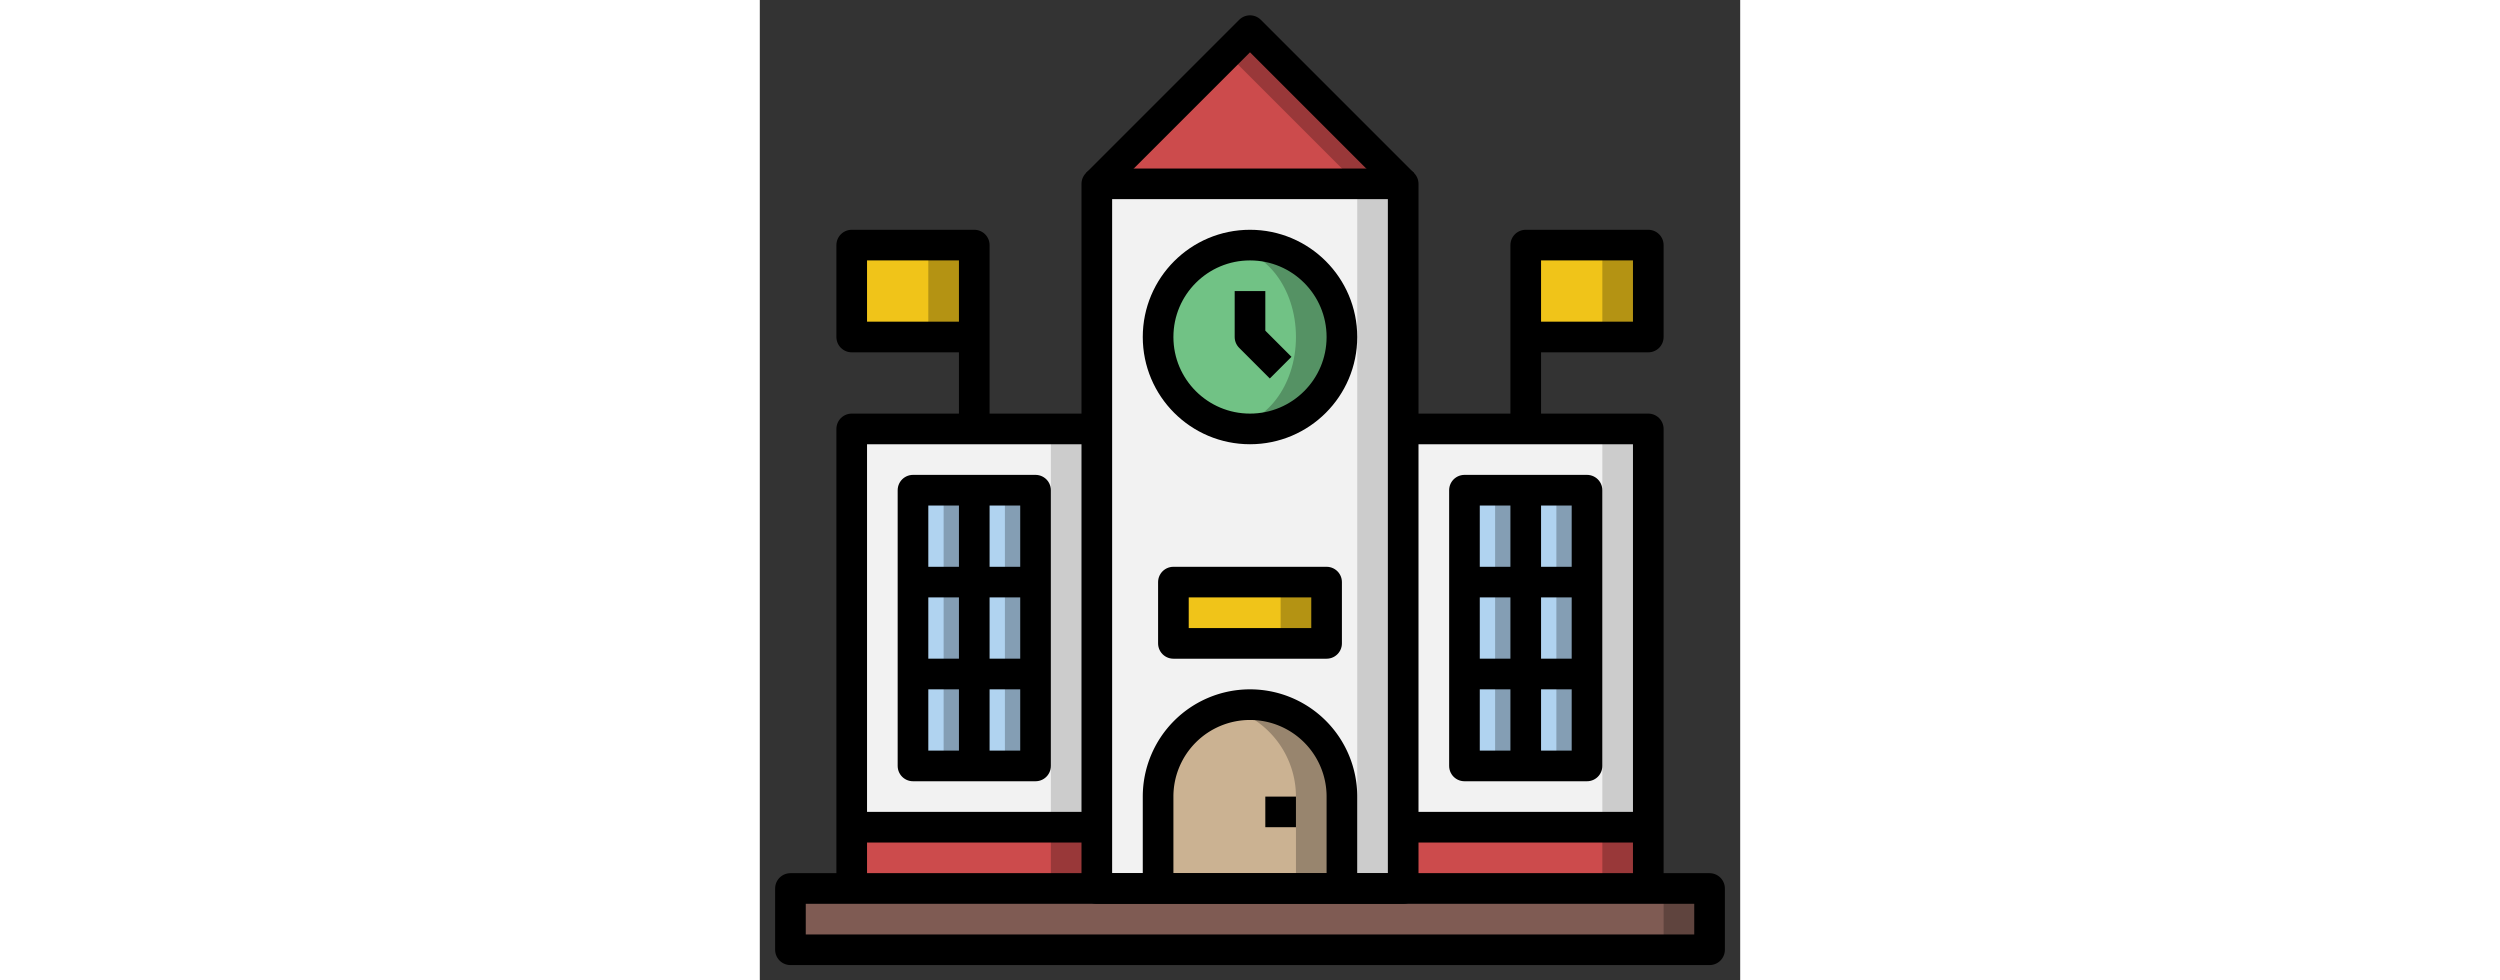 <?xml version="1.0" ?>

<!-- Uploaded to: SVG Repo, www.svgrepo.com, Generator: SVG Repo Mixer Tools -->
<svg width="255px" height="100px" viewBox="0 0 64 64" xmlns="http://www.w3.org/2000/svg">

    <rect x="0" y="0" width="64" height="64" fill="#333333" stroke="none"/>

    <defs>

        <style>
            .cls-1 {
                fill: #b49313;
            }

            .cls-2 {
                fill: #f0c419;
            }

            .cls-3 {
                fill: #ccc;
            }

            .cls-4 {
                fill: #f2f2f2;
            }

            .cls-5 {
                fill: #98856e;
            }

            .cls-6 {
                fill: #cbb292;
            }

            .cls-7 {
                fill: #993839;
            }

            .cls-8 {
                fill: #cc4b4c;
            }

            .cls-9 {
                fill: #849eb4;
            }

            .cls-10 {
                fill: #b0d3f0;
            }

            .cls-11 {
                fill: #559264;
            }

            .cls-12 {
                fill: #71c285;
            }

            .cls-13 {
                fill: #5f443e;
            }

            .cls-14 {
                fill: #7f5b53;
            }

            .cls-15 {
                fill: none;
                stroke: #000000;
                stroke-linejoin: round;
                stroke-width: 2px;
            }
        </style>

    </defs>

    <title />

    <g data-name="Layer 30" id="Layer_30">

        <rect class="cls-1" height="6" width="8" x="50" y="16" />

        <rect class="cls-2" height="6" width="5" x="50" y="16" />

        <rect class="cls-1" height="6" width="8" x="6" y="16" />

        <rect class="cls-2" height="6" width="5" x="6" y="16" />

        <rect class="cls-3" height="46" width="20" x="22" y="12" />

        <rect class="cls-4" height="46" width="17" x="22" y="12" />

        <rect class="cls-1" height="4" width="10" x="27" y="38" />

        <rect class="cls-2" height="4" width="7" x="27" y="38" />

        <path class="cls-5" d="M26,58V52a6,6,0,0,1,6-6h0a6,6,0,0,1,6,6v6" />

        <path class="cls-6" d="M30.5,46.2A6,6,0,0,0,26,52v6h9V52A6,6,0,0,0,30.5,46.2Z" />

        <rect class="cls-3" height="30" width="16" x="42" y="28" />

        <rect class="cls-4" height="30" width="13" x="42" y="28" />

        <rect class="cls-3" height="30" width="16" x="6" y="28" />

        <rect class="cls-4" height="30" width="13" x="6" y="28" />

        <rect class="cls-7" height="4" width="16" x="6" y="54" />

        <rect class="cls-8" height="4" width="13" x="6" y="54" />

        <rect class="cls-7" height="4" width="16" x="42" y="54" />

        <rect class="cls-8" height="4" width="13" x="42" y="54" />

        <rect class="cls-9" height="6" width="4" x="10" y="32" />

        <rect class="cls-10" height="6" width="2" x="10" y="32" />

        <rect class="cls-9" height="6" width="4" x="14" y="32" />

        <rect class="cls-10" height="6" width="2" x="14" y="32" />

        <rect class="cls-9" height="6" width="4" x="14" y="38" />

        <rect class="cls-10" height="6" width="2" x="14" y="38" />

        <rect class="cls-9" height="6" width="4" x="10" y="38" />

        <rect class="cls-10" height="6" width="2" x="10" y="38" />

        <rect class="cls-9" height="6" width="4" x="10" y="44" />

        <rect class="cls-10" height="6" width="2" x="10" y="44" />

        <rect class="cls-9" height="6" width="4" x="14" y="44" />

        <rect class="cls-10" height="6" width="2" x="14" y="44" />

        <rect class="cls-9" height="6" width="4" x="46" y="44" />

        <rect class="cls-10" height="6" width="2" x="46" y="44" />

        <rect class="cls-9" height="6" width="4" x="50" y="44" />

        <rect class="cls-10" height="6" width="2" x="50" y="44" />

        <rect class="cls-9" height="6" width="4" x="50" y="38" />

        <rect class="cls-10" height="6" width="2" x="50" y="38" />

        <rect class="cls-9" height="6" width="4" x="46" y="38" />

        <rect class="cls-10" height="6" width="2" x="46" y="38" />

        <rect class="cls-9" height="6" width="4" x="46" y="32" />

        <rect class="cls-10" height="6" width="2" x="46" y="32" />

        <rect class="cls-9" height="6" width="4" x="50" y="32" />

        <rect class="cls-10" height="6" width="2" x="50" y="32" />

        <circle class="cls-11" cx="32" cy="22" r="6" />

        <ellipse class="cls-12" cx="30.5" cy="22" rx="4.5" ry="5.8" />

        <polyline class="cls-7" points="22 12 32 2 42 12" />

        <polygon class="cls-8" points="22 12 39 12 30.5 3.5 22 12" />

        <rect class="cls-13" height="4" width="60" x="2" y="58" />

        <rect class="cls-14" height="4" width="57" x="2" y="58" />

        <rect class="cls-15" height="4" width="60" x="2" y="58" />

        <rect class="cls-15" height="46" width="20" x="22" y="12" />

        <polyline class="cls-15" points="22 12 32 2 42 12" />

        <polyline class="cls-15" points="22 28 6 28 6 58" />

        <rect class="cls-15" height="18" width="8" x="10" y="32" />

        <line class="cls-15" x1="6" x2="22" y1="54" y2="54" />

        <line class="cls-15" x1="10" x2="18" y1="38" y2="38" />

        <line class="cls-15" x1="10" x2="18" y1="44" y2="44" />

        <line class="cls-15" x1="14" x2="14" y1="32" y2="50" />

        <polyline class="cls-15" points="42 28 58 28 58 58" />

        <rect class="cls-15" height="18" transform="translate(100 82) rotate(180)" width="8" x="46" y="32" />

        <line class="cls-15" x1="58" x2="42" y1="54" y2="54" />

        <line class="cls-15" x1="54" x2="46" y1="38" y2="38" />

        <line class="cls-15" x1="54" x2="46" y1="44" y2="44" />

        <line class="cls-15" x1="50" x2="50" y1="32" y2="50" />

        <circle class="cls-15" cx="32" cy="22" r="6" />

        <path class="cls-15" d="M26,58V52a6,6,0,0,1,6-6h0a6,6,0,0,1,6,6v6" />

        <rect class="cls-15" height="4" width="10" x="27" y="38" />

        <line class="cls-15" x1="34" x2="34" y1="52" y2="54" />

        <polyline class="cls-15" points="32 19 32 22 34 24" />

        <polyline class="cls-15" points="50 28 50 16 58 16 58 22 50 22" />

        <polyline class="cls-15" points="14 28 14 16 6 16 6 22 14 22" />

    </g>

</svg>